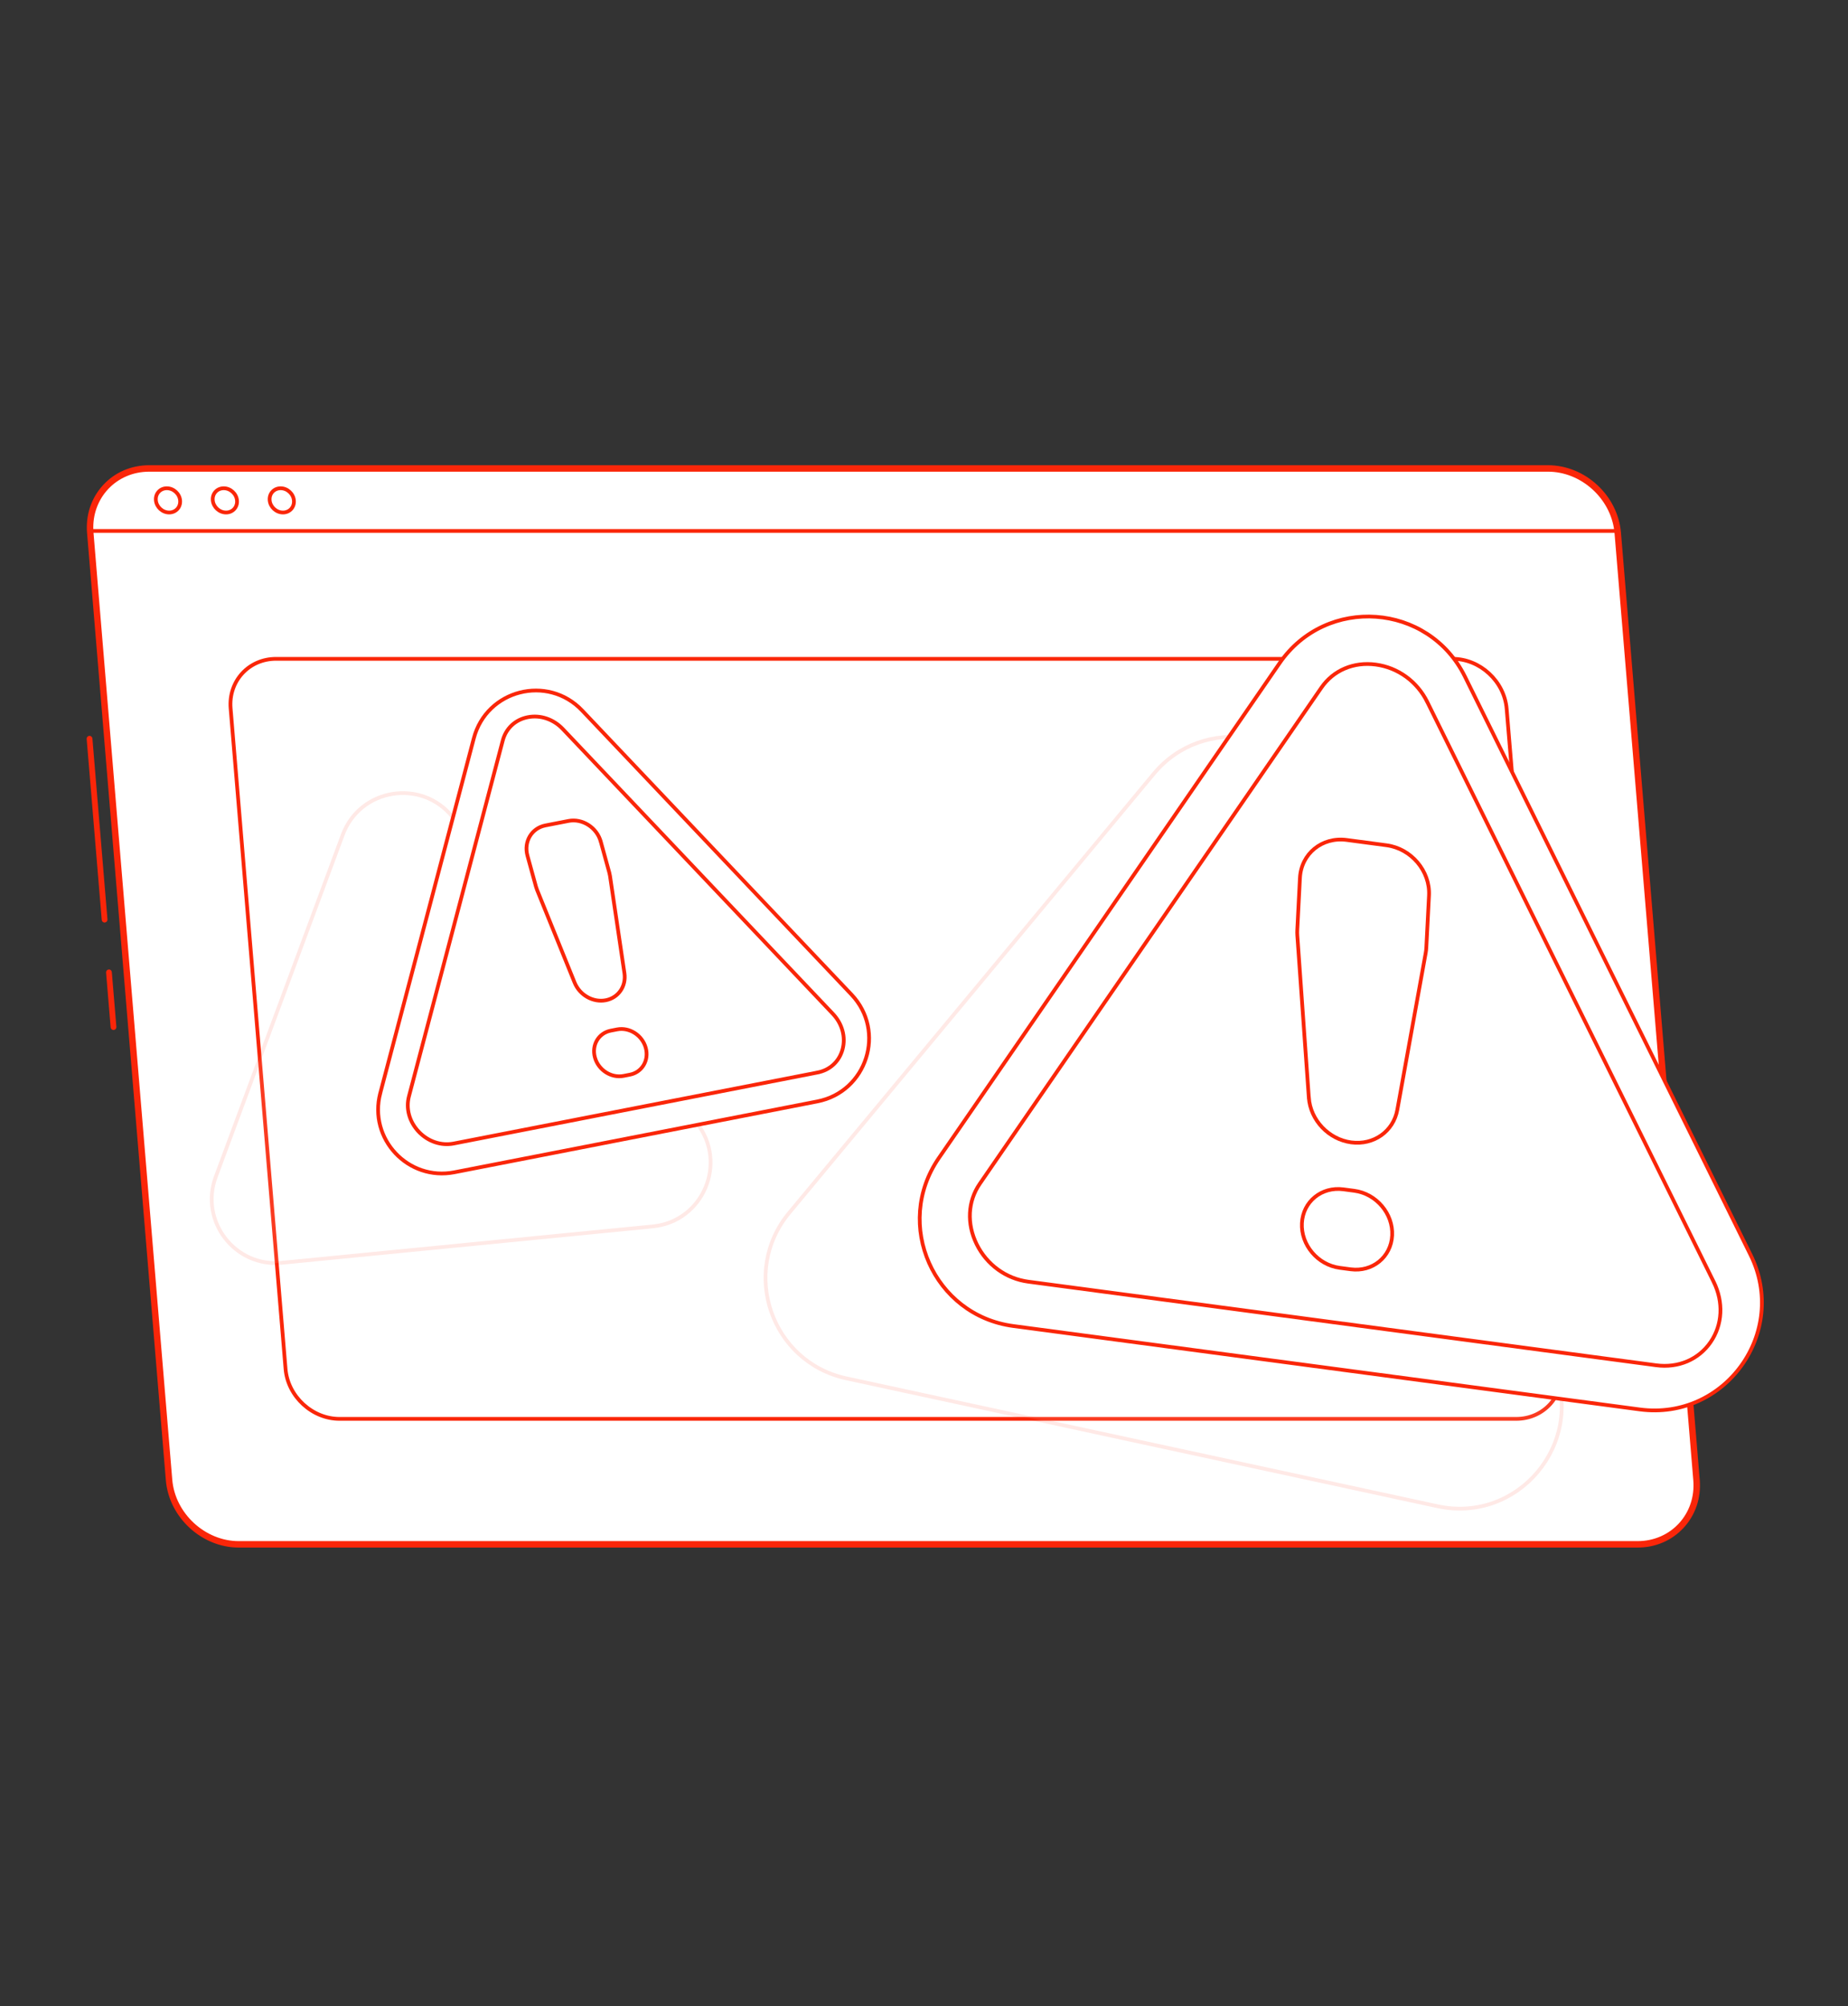 <svg width="493" height="535" viewBox="0 0 493 535" fill="none" xmlns="http://www.w3.org/2000/svg">
<rect x="0" y="0" width="493" height="535" fill="#333333" stroke="none"/>
<path d="M23.618 197.038L23.618 197.038L23.618 197.036C23.606 196.892 23.712 196.762 23.863 196.748C24 196.739 24.142 196.857 24.154 196.995C24.154 196.995 24.154 196.995 24.154 196.995L28.17 245.251L28.17 245.252C28.182 245.397 28.075 245.528 27.923 245.54L27.909 245.542L27.901 245.542C27.898 245.542 27.899 245.542 27.902 245.542C27.764 245.542 27.646 245.437 27.634 245.294C27.634 245.293 27.634 245.293 27.634 245.293L23.618 197.038Z" fill="white" stroke="#FA2609"/>
<path d="M28.798 259.349L28.798 259.348C28.785 259.203 28.893 259.072 29.045 259.059L29.056 259.058L29.067 259.057C29.169 259.044 29.321 259.141 29.334 259.304L29.334 259.304L29.334 259.305L30.55 273.913L30.55 273.914C30.563 274.059 30.455 274.19 30.303 274.203L30.303 274.203L30.3 274.203L30.283 274.205C30.282 274.205 30.281 274.205 30.281 274.205C30.143 274.204 30.027 274.1 30.014 273.956C30.014 273.956 30.014 273.956 30.014 273.956L28.798 259.349Z" fill="white" stroke="#FA2609"/>
<path d="M436.855 411.52H63.709C54.45 411.52 46.227 403.932 45.456 394.667L24.441 142.065C24.441 142.065 24.441 142.065 24.441 142.065C23.674 132.834 30.586 125.295 39.814 125.295H412.96C422.219 125.295 430.441 132.884 431.213 142.148L452.229 394.75C452.997 403.981 446.083 411.52 436.855 411.52Z" fill="white" stroke="#FA2609"/>
<path d="M23.726 142.127L23.726 142.127C23.334 137.44 24.811 133.035 27.87 129.71C30.914 126.401 35.153 124.574 39.816 124.574H412.964C422.611 124.574 431.13 132.437 431.933 142.089L452.949 394.689L453.448 394.647L452.949 394.689C453.341 399.375 451.864 403.779 448.806 407.102L449.173 407.44L448.806 407.102C445.759 410.413 441.521 412.241 436.857 412.241H63.712C54.062 412.241 45.543 404.38 44.74 394.729L23.726 142.127ZM24.166 142.09L24.166 142.09L45.181 394.69L45.679 394.649L45.181 394.69C45.967 404.129 54.271 411.797 63.713 411.797H436.859C441.385 411.797 445.516 410.028 448.482 406.805L448.114 406.466L448.482 406.805C451.462 403.565 452.889 399.273 452.511 394.727L431.495 142.127L430.996 142.168L431.495 142.127C430.709 132.688 422.406 125.018 412.966 125.018H39.816C35.293 125.018 31.161 126.788 28.197 130.01C25.215 133.248 23.788 137.543 24.166 142.09Z" fill="white" stroke="#FA2609"/>
<path d="M39.814 125.297H412.96C422.038 125.297 430.119 132.592 431.158 141.609H24.409C23.904 132.586 30.741 125.297 39.814 125.297Z" fill="white" stroke="#FA2609"/>
<path d="M48.053 133.493C48.2 135.266 46.896 136.686 45.128 136.686C43.328 136.686 41.732 135.215 41.582 133.41C41.434 131.638 42.739 130.218 44.506 130.218C46.307 130.218 47.902 131.689 48.053 133.493Z" fill="white" stroke="#FA2609"/>
<path d="M63.23 133.493C63.378 135.266 62.074 136.686 60.306 136.686C58.506 136.686 56.912 135.215 56.761 133.41C56.614 131.638 57.918 130.218 59.686 130.218C61.486 130.218 63.08 131.689 63.23 133.493Z" fill="white" stroke="#FA2609"/>
<path d="M71.941 133.411L71.941 133.41C71.793 131.638 73.098 130.218 74.866 130.218C76.666 130.218 78.26 131.689 78.41 133.493C78.558 135.266 77.253 136.686 75.486 136.686C73.685 136.686 72.09 135.215 71.941 133.411Z" fill="white" stroke="#FA2609"/>
<path d="M416.593 365.198L417.092 365.157L416.593 365.198C417.2 372.477 411.752 378.417 404.477 378.417H90.589C83.281 378.417 76.79 372.426 76.181 365.115L61.523 188.93C61.523 188.93 61.523 188.93 61.523 188.93C60.918 181.651 66.366 175.712 73.64 175.712H387.527C394.834 175.712 401.326 181.702 401.935 189.013L416.593 365.198Z" fill="white" stroke="#FA2609"/>
<path opacity="0.1" d="M210.544 323.458L307.787 206.38C321.018 190.452 346.47 194.461 354.159 213.687L354.624 213.501L354.16 213.687L414.638 364.876C422.767 385.195 404.893 406.345 383.504 401.718L225.782 367.607C205.743 363.273 197.445 339.23 210.544 323.458Z" fill="white" stroke="#FA2609"/>
<path opacity="0.1" d="M57.565 313.854L57.096 313.68L57.565 313.854L91.434 222.65C96.057 210.202 112.499 207.566 120.783 217.945C120.783 217.945 120.783 217.945 120.783 217.945L185.819 299.451C194.263 310.034 187.615 325.765 174.141 327.087L75.234 336.786C62.681 338.017 53.174 325.677 57.565 313.854Z" fill="white" stroke="#FA2609"/>
<path d="M250.454 308.861L341.36 176.867C353.805 158.798 381.086 160.77 390.802 180.437L467.002 334.672C477.189 355.291 460.238 378.931 437.44 375.897L270.335 353.657C249.065 350.827 238.283 326.534 250.454 308.861Z" fill="white" stroke="#FA2609"/>
<path d="M457.153 341.839L457.601 341.618L457.153 341.839C459.852 347.301 459.53 353.319 456.335 357.959C453.143 362.592 447.73 364.905 441.829 364.121L274.304 341.825C268.396 341.04 263.254 337.312 260.556 331.85C257.858 326.389 258.179 320.37 261.372 315.731L352.507 183.404C352.507 183.404 352.507 183.404 352.507 183.404C355.699 178.77 361.112 176.457 367.013 177.242C372.922 178.029 378.063 181.754 380.762 187.216L381.21 186.995L380.762 187.216L457.153 341.839Z" fill="white" stroke="#FA2609"/>
<path d="M369.892 225.435L369.892 225.435C376.486 226.312 381.557 232.318 381.222 238.818L381.222 238.818L380.508 252.702L380.508 252.702C380.484 253.19 380.427 253.673 380.342 254.148L372.77 295.985C371.728 301.738 366.476 305.473 360.478 304.676C354.447 303.873 349.59 298.739 349.163 292.729C349.162 292.729 349.162 292.729 349.162 292.729L346.092 249.493L346.092 249.492C346.057 249.013 346.054 248.533 346.078 248.056C346.078 248.056 346.078 248.056 346.078 248.056L346.792 234.157C346.792 234.157 346.792 234.157 346.792 234.156C347.125 227.688 352.685 223.144 359.25 224.018C359.25 224.018 359.25 224.018 359.25 224.018L369.892 225.435ZM358.4 317.199L361.303 317.585C367.175 318.367 371.688 323.715 371.391 329.502C371.096 335.254 366.15 339.296 360.307 338.52C360.307 338.52 360.307 338.52 360.307 338.52L357.404 338.133C351.532 337.351 347.019 332.003 347.316 326.217C347.613 320.464 352.559 316.421 358.4 317.199Z" fill="white" stroke="#FA2609"/>
<path d="M101.447 291.538L100.964 291.411L101.447 291.538L126.407 196.887C129.816 183.955 146.096 179.789 155.3 189.491C155.3 189.491 155.3 189.491 155.3 189.491L227.156 265.252C236.423 275.023 231.257 291.175 218.04 293.754L121.223 312.645C108.864 315.057 98.236 303.715 101.447 291.538Z" fill="white" stroke="#FA2609"/>
<path d="M109.098 292.397L109.098 292.397L134.121 197.507L134.121 197.507C134.979 194.253 137.471 191.927 140.807 191.277L140.807 191.277C144.148 190.625 147.642 191.793 150.144 194.432L150.144 194.432L222.182 270.385C224.685 273.025 225.646 276.549 224.785 279.811L224.785 279.811C223.927 283.065 221.435 285.39 218.101 286.041L218.196 286.531L218.101 286.041L121.038 304.979C117.697 305.63 114.203 304.462 111.701 301.824L111.338 302.168L111.701 301.824C109.197 299.183 108.237 295.659 109.098 292.397Z" fill="white" stroke="#FA2609"/>
<path d="M145.498 220.147L145.498 220.147L151.664 218.944C151.664 218.944 151.664 218.944 151.664 218.944C155.359 218.223 159.232 220.691 160.274 224.481L160.275 224.481L162.55 232.745C162.55 232.745 162.55 232.745 162.55 232.745C162.628 233.03 162.689 233.316 162.731 233.602L162.731 233.602L166.582 259.547C167.099 263.032 164.962 266.11 161.615 266.763C158.236 267.423 154.646 265.411 153.283 262.045L143.267 237.315C143.267 237.314 143.267 237.314 143.267 237.314C143.158 237.043 143.065 236.771 142.989 236.494L142.989 236.494L140.712 228.219C140.712 228.219 140.712 228.219 140.712 228.219C139.677 224.455 141.836 220.862 145.498 220.147ZM162.947 274.874L162.947 274.874L164.629 274.545C164.629 274.545 164.63 274.545 164.63 274.545C167.907 273.906 171.344 276.095 172.271 279.461C173.191 282.803 171.275 285.984 168.031 286.617L168.03 286.617L166.35 286.946C166.35 286.946 166.35 286.946 166.35 286.946C163.073 287.585 159.635 285.396 158.709 282.031L158.708 282.03C157.787 278.688 159.702 275.507 162.947 274.874Z" fill="white" stroke="#FA2609"/>
</svg>
